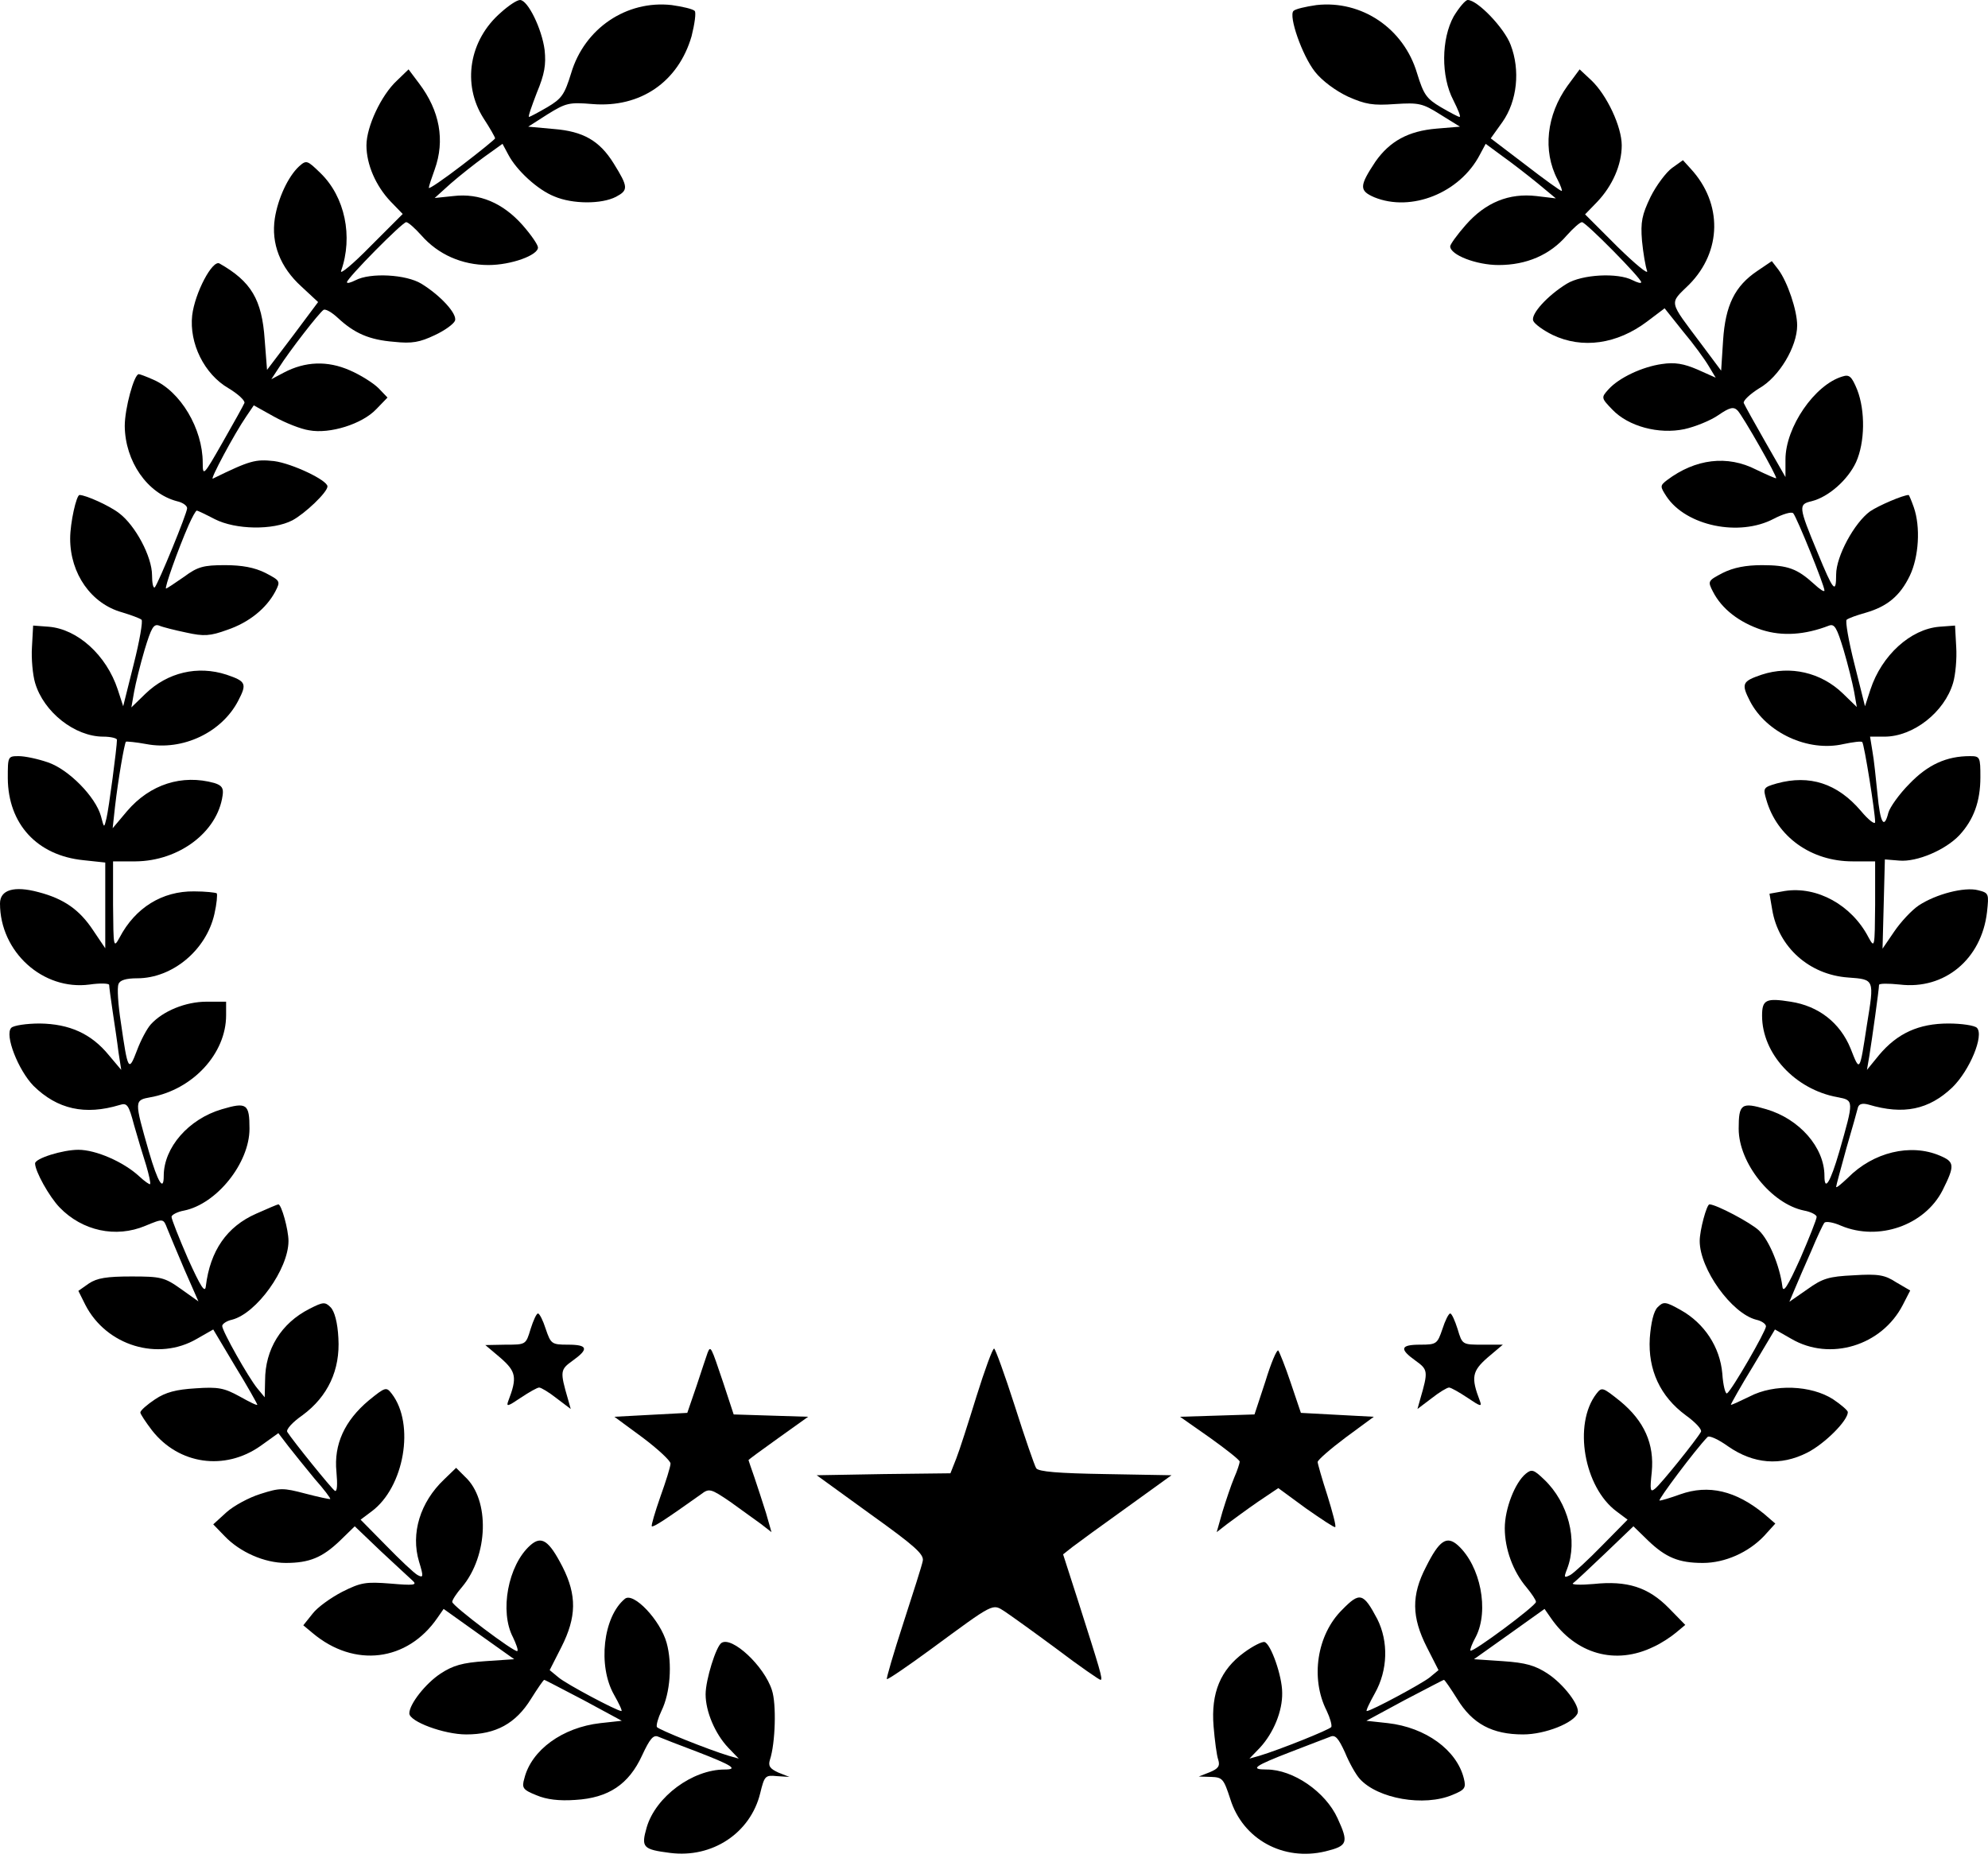 <svg width="230" height="215" viewBox="0 0 230 215" fill="none" xmlns="http://www.w3.org/2000/svg">
<path d="M57.956 1.443C54.258 4.645 53.446 9.742 55.927 13.666C56.694 14.839 57.28 15.876 57.28 16.011C57.28 16.101 55.566 17.5 53.446 19.123C51.326 20.747 49.612 21.92 49.612 21.739C49.612 21.559 49.928 20.612 50.289 19.619C51.507 16.237 50.875 12.809 48.485 9.652L47.267 8.028L45.914 9.336C44.11 11.005 42.396 14.658 42.396 16.823C42.396 19.033 43.478 21.514 45.192 23.318L46.591 24.761L42.847 28.505C40.818 30.579 39.284 31.842 39.464 31.346C40.863 27.377 39.916 22.777 37.074 20.025C35.541 18.537 35.45 18.492 34.593 19.259C33.331 20.431 32.158 22.957 31.797 25.257C31.346 28.189 32.428 30.94 34.864 33.15L36.803 34.954L33.872 38.878L30.895 42.802L30.624 39.329C30.309 34.638 29.046 32.564 25.392 30.489C24.581 30.038 22.551 33.872 22.235 36.488C21.875 39.735 23.634 43.298 26.43 44.922C27.557 45.598 28.369 46.365 28.279 46.636C28.144 46.951 27.016 48.981 25.753 51.191C23.543 55.07 23.453 55.16 23.453 53.536C23.453 49.612 20.882 45.282 17.725 43.929C16.913 43.569 16.192 43.298 16.056 43.298C15.515 43.298 14.433 47.267 14.433 49.297C14.478 53.401 17.049 57.099 20.476 58.001C21.108 58.137 21.649 58.498 21.649 58.813C21.649 59.4 18.311 67.518 17.906 67.969C17.725 68.104 17.59 67.473 17.59 66.571C17.59 64.406 15.65 60.798 13.801 59.4C12.719 58.543 9.922 57.28 9.201 57.28C8.84 57.28 8.118 60.482 8.118 62.331C8.118 66.39 10.554 69.863 14.117 70.856C15.154 71.171 16.147 71.532 16.372 71.712C16.552 71.848 16.147 74.193 15.47 76.854L14.252 81.725L13.621 79.786C12.313 75.817 8.975 72.795 5.638 72.524L3.834 72.389L3.698 74.87C3.608 76.223 3.789 78.117 4.059 79.019C5.051 82.402 8.66 85.243 11.952 85.243C12.809 85.243 13.531 85.424 13.531 85.604C13.531 86.461 12.584 93.632 12.313 94.715C12.042 95.842 12.042 95.842 11.681 94.444C11.05 92.189 7.938 89.032 5.548 88.22C4.375 87.814 2.887 87.498 2.165 87.498C0.902 87.498 0.902 87.543 0.902 90.069C0.947 95.346 4.285 98.999 9.652 99.54L12.178 99.811V104.772V109.734L10.779 107.659C9.201 105.268 7.397 104.006 4.465 103.239C1.624 102.472 0 102.968 0 104.547C0 110.14 4.961 114.65 10.373 113.928C11.591 113.748 12.629 113.793 12.629 113.973C12.629 114.154 12.809 115.552 13.034 117.04C13.26 118.529 13.576 120.648 13.711 121.776L14.027 123.805L12.584 122.092C10.554 119.611 8.028 118.483 4.6 118.438C3.067 118.438 1.579 118.664 1.308 118.934C0.496 119.746 2.12 123.851 3.879 125.655C6.63 128.361 9.832 129.082 13.846 127.865C14.703 127.594 14.884 127.82 15.515 130.21C15.921 131.653 16.552 133.728 16.913 134.856C17.229 135.938 17.455 136.93 17.364 137.02C17.319 137.111 16.733 136.705 16.102 136.118C14.297 134.45 11.095 133.051 9.066 133.051C7.261 133.051 4.059 134.044 4.059 134.63C4.059 135.532 5.683 138.464 6.901 139.727C9.517 142.433 13.395 143.29 16.823 141.846C18.898 140.989 18.898 140.989 19.349 142.162C19.574 142.748 20.476 144.868 21.333 146.898L22.957 150.596L20.927 149.153C19.033 147.8 18.582 147.71 15.199 147.71C12.358 147.71 11.23 147.89 10.283 148.521L9.066 149.378L9.877 151.002C12.313 155.738 18.311 157.542 22.777 154.926L24.671 153.844L27.197 158.083C28.64 160.428 29.767 162.458 29.767 162.548C29.767 162.684 28.865 162.233 27.738 161.601C25.934 160.609 25.257 160.474 22.641 160.654C20.386 160.789 19.168 161.105 17.951 161.917C17.003 162.548 16.237 163.225 16.237 163.45C16.237 163.631 16.868 164.578 17.59 165.525C20.702 169.494 26.024 170.216 30.128 167.329L32.203 165.841L33.376 167.374C34.007 168.186 35.36 169.855 36.398 171.118C37.48 172.335 38.292 173.418 38.202 173.463C38.157 173.508 36.849 173.237 35.315 172.832C32.744 172.155 32.383 172.155 30.128 172.877C28.82 173.283 27.061 174.23 26.204 174.996L24.671 176.395L25.979 177.748C27.738 179.597 30.579 180.86 33.06 180.86C35.811 180.86 37.3 180.228 39.329 178.289L41.043 176.62L44.065 179.507C45.779 181.085 47.402 182.619 47.763 182.934C48.304 183.431 47.808 183.476 45.192 183.25C42.306 183.025 41.765 183.115 39.6 184.197C38.292 184.874 36.713 186.001 36.172 186.723L35.09 188.076L36.172 188.978C40.998 193.037 47.132 192.271 50.605 187.219L51.326 186.182L55.431 189.113L59.49 192L56.152 192.226C53.491 192.406 52.409 192.722 50.965 193.669C49.252 194.796 47.357 197.187 47.357 198.269C47.357 199.216 51.371 200.705 53.942 200.705C57.37 200.705 59.67 199.442 61.429 196.6C62.196 195.383 62.873 194.39 62.963 194.39C63.053 194.39 65.082 195.473 67.518 196.736L71.938 199.126L69.457 199.397C65.082 199.893 61.474 202.509 60.663 205.801C60.347 206.884 60.482 207.109 62.061 207.741C63.233 208.237 64.677 208.417 66.571 208.282C70.404 208.056 72.75 206.478 74.283 203.14C75.185 201.201 75.591 200.705 76.178 200.975C76.584 201.156 78.568 201.922 80.598 202.689C84.702 204.268 85.469 204.764 83.845 204.764C80.102 204.764 75.862 207.921 74.825 211.439C74.148 213.784 74.374 214.01 77.531 214.416C82.402 215.047 86.822 212.116 87.949 207.515C88.445 205.486 88.536 205.395 89.889 205.531L91.332 205.621L90.069 205.125C89.077 204.674 88.851 204.358 89.077 203.636C89.708 201.742 89.844 197.142 89.302 195.563C88.4 192.767 84.702 189.339 83.484 190.106C82.853 190.467 81.635 194.39 81.635 196.059C81.635 198.044 82.717 200.615 84.251 202.238L85.469 203.501L84.341 203.185C81.951 202.464 76.223 200.164 75.997 199.848C75.907 199.622 76.132 198.81 76.538 197.954C77.531 195.924 77.801 192.541 77.125 190.106C76.403 187.49 73.291 184.197 72.299 185.009C69.773 187.084 69.142 192.767 71.036 196.104C71.622 197.142 72.028 197.999 71.893 197.999C71.397 197.999 65.534 194.887 64.632 194.12L63.594 193.263L64.947 190.602C66.706 187.129 66.751 184.603 65.082 181.311C63.504 178.244 62.647 177.658 61.339 178.83C58.768 181.13 57.776 186.498 59.355 189.474C59.715 190.241 59.986 190.963 59.851 191.053C59.625 191.323 52.319 185.821 52.319 185.37C52.319 185.144 52.815 184.378 53.446 183.656C56.513 180.003 56.694 173.553 53.807 170.892L52.77 169.855L51.371 171.208C48.62 173.824 47.493 177.432 48.485 180.724C49.026 182.483 48.981 182.619 48.304 182.258C47.898 182.032 46.275 180.499 44.651 178.83L41.719 175.853L42.982 174.906C46.771 172.11 48.034 164.803 45.328 161.285C44.696 160.474 44.606 160.474 42.667 162.052C39.87 164.397 38.608 167.149 38.923 170.306C39.059 171.794 39.013 172.651 38.743 172.516C38.337 172.245 33.827 166.653 33.24 165.705C33.06 165.435 33.827 164.578 34.999 163.766C37.931 161.601 39.374 158.534 39.149 154.836C39.059 153.032 38.698 151.724 38.247 151.273C37.615 150.641 37.39 150.641 35.811 151.453C32.519 153.122 30.669 156.144 30.669 159.752L30.624 161.691L29.767 160.654C28.73 159.391 25.708 154.024 25.708 153.438C25.708 153.212 26.204 152.851 26.836 152.716C29.677 151.994 33.376 146.853 33.376 143.605C33.376 142.297 32.564 139.366 32.203 139.366C32.113 139.366 30.94 139.862 29.632 140.448C26.25 141.937 24.31 144.733 23.814 148.837C23.724 149.694 23.228 148.927 21.739 145.635C20.702 143.245 19.845 141.08 19.845 140.809C19.845 140.584 20.521 140.223 21.288 140.087C25.077 139.321 28.865 134.585 28.865 130.616C28.865 127.729 28.55 127.504 25.663 128.361C21.829 129.488 18.943 132.781 18.943 136.073C18.943 137.922 18.266 136.84 17.229 133.277C15.515 127.278 15.515 127.323 17.455 126.963C22.326 126.061 26.159 121.911 26.159 117.491V115.913H23.904C21.469 115.913 18.853 116.995 17.455 118.529C17.003 119.025 16.282 120.378 15.831 121.595C14.884 124.076 14.793 123.941 13.982 118.303C13.666 116.273 13.531 114.289 13.711 113.883C13.846 113.432 14.568 113.206 15.876 113.206C19.935 113.206 23.859 109.959 24.806 105.765C25.077 104.592 25.167 103.509 25.077 103.374C24.942 103.284 23.769 103.149 22.461 103.149C18.762 103.104 15.65 105.043 13.846 108.471C13.125 109.779 13.125 109.643 13.08 104.727V99.676H15.696C20.702 99.631 25.167 96.293 25.753 92.053C25.889 91.197 25.663 90.881 24.806 90.61C21.063 89.573 17.364 90.746 14.703 93.858L13.034 95.842L13.305 93.362C13.666 90.204 14.388 86.055 14.568 85.829C14.658 85.784 15.696 85.874 16.913 86.1C21.153 86.912 25.663 84.747 27.557 81.094C28.595 79.109 28.459 78.839 26.204 78.072C22.867 76.989 19.394 77.801 16.823 80.282L15.199 81.86L15.515 80.056C15.696 79.064 16.237 76.854 16.733 75.185C17.5 72.66 17.77 72.163 18.402 72.389C18.808 72.569 20.251 72.93 21.559 73.201C23.588 73.652 24.31 73.607 26.295 72.885C28.82 72.028 30.805 70.404 31.842 68.465C32.474 67.247 32.428 67.202 30.715 66.3C29.452 65.669 28.009 65.398 26.024 65.398C23.543 65.398 22.867 65.579 21.288 66.751C20.251 67.473 19.304 68.104 19.213 68.104C18.988 68.104 20.567 63.639 21.829 60.753C22.235 59.851 22.641 59.084 22.777 59.084C22.867 59.084 23.814 59.535 24.851 60.076C27.242 61.294 31.572 61.384 33.827 60.211C35.27 59.445 37.886 56.964 37.886 56.288C37.886 55.566 33.782 53.627 31.707 53.356C29.542 53.13 28.956 53.266 24.626 55.385C24.22 55.611 27.106 50.199 28.505 48.169L29.361 46.906L31.707 48.214C33.015 48.936 34.819 49.657 35.766 49.793C38.157 50.244 41.9 49.071 43.524 47.357L44.832 46.004L43.794 44.922C43.208 44.335 41.719 43.388 40.457 42.847C37.886 41.719 35.315 41.81 32.834 43.118L31.391 43.884L32.248 42.576C33.466 40.637 36.939 36.172 37.435 35.856C37.66 35.721 38.382 36.127 39.104 36.803C40.998 38.562 42.712 39.329 45.598 39.555C47.673 39.78 48.575 39.6 50.289 38.788C51.462 38.247 52.499 37.48 52.634 37.119C52.95 36.352 50.965 34.187 48.755 32.834C46.996 31.752 42.847 31.526 41.133 32.428C40.592 32.699 40.141 32.834 40.141 32.654C40.141 32.203 46.545 25.708 46.996 25.708C47.222 25.708 47.989 26.385 48.755 27.242C50.695 29.452 53.446 30.669 56.513 30.669C59.129 30.669 62.241 29.542 62.241 28.64C62.241 28.324 61.429 27.151 60.437 26.024C58.182 23.498 55.476 22.326 52.454 22.686L50.289 22.912L52.138 21.243C53.175 20.341 54.934 18.943 56.062 18.131L58.137 16.643L58.813 17.905C59.76 19.71 62.196 21.965 64.135 22.731C66.255 23.634 69.593 23.634 71.261 22.777C72.705 22.01 72.705 21.649 70.991 18.898C69.367 16.282 67.473 15.199 64.09 14.929L61.114 14.658L63.369 13.215C65.488 11.907 65.849 11.817 68.555 12.042C74.103 12.493 78.478 9.471 80.011 4.194C80.372 2.751 80.552 1.443 80.372 1.263C80.147 1.037 78.974 0.767 77.711 0.586C72.479 -6.10352e-05 67.608 3.292 66.075 8.479C65.308 10.96 64.992 11.411 63.324 12.403C62.241 13.034 61.294 13.531 61.204 13.531C61.068 13.531 61.519 12.268 62.106 10.734C63.008 8.569 63.188 7.487 63.008 5.773C62.692 3.338 61.068 -6.10352e-05 60.166 -6.10352e-05C59.806 -6.10352e-05 58.858 0.631 57.956 1.443Z" fill="black"/>
<path d="M168.186 1.894C166.743 4.51 166.698 8.84 168.141 11.591C168.682 12.674 169.043 13.531 168.863 13.531C168.727 13.531 167.78 13.034 166.698 12.403C165.029 11.411 164.713 10.96 163.946 8.479C162.413 3.292 157.542 -4.57764e-05 152.31 0.586C151.047 0.767 149.875 1.037 149.649 1.263C149.063 1.849 150.641 6.404 152.13 8.299C152.941 9.336 154.52 10.509 155.963 11.185C157.993 12.087 158.85 12.223 161.376 12.042C164.172 11.862 164.578 11.952 166.653 13.26L168.908 14.658L166.202 14.884C162.954 15.154 160.789 16.327 159.12 18.717C157.271 21.514 157.226 22.055 158.985 22.822C163.27 24.581 168.908 22.326 171.208 17.905L171.884 16.643L173.779 18.041C174.861 18.808 176.665 20.206 177.883 21.198L180.003 22.957L177.748 22.686C174.591 22.326 171.884 23.408 169.584 26.024C168.592 27.151 167.78 28.279 167.78 28.505C167.78 29.497 170.802 30.669 173.373 30.669C176.62 30.669 179.326 29.497 181.266 27.242C182.032 26.385 182.799 25.708 183.025 25.708C183.476 25.708 189.88 32.203 189.88 32.654C189.88 32.834 189.429 32.699 188.888 32.428C187.174 31.526 183.025 31.752 181.266 32.834C179.056 34.187 177.071 36.352 177.387 37.119C177.522 37.48 178.514 38.202 179.597 38.743C183.07 40.411 187.084 39.825 190.557 37.209L192.586 35.676L194.706 38.337C195.924 39.78 197.232 41.584 197.683 42.351L198.495 43.704L196.375 42.757C194.796 42.08 193.759 41.9 192.271 42.125C190.015 42.441 187.309 43.704 186.092 45.057C185.235 46.004 185.235 46.049 186.543 47.402C188.392 49.342 191.91 50.289 194.887 49.657C196.104 49.387 197.908 48.665 198.81 48.034C200.118 47.132 200.569 47.042 201.02 47.493C201.607 48.079 205.666 55.205 205.486 55.34C205.44 55.386 204.403 54.934 203.185 54.348C199.848 52.634 196.149 53.085 192.857 55.566C192.045 56.197 192.045 56.288 192.812 57.46C195.067 60.843 201.201 62.151 205.215 60.031C206.252 59.49 207.29 59.174 207.47 59.4C207.876 59.851 211.078 67.743 211.078 68.33C211.078 68.555 210.537 68.195 209.86 67.563C207.921 65.804 206.839 65.398 203.862 65.398C202.013 65.398 200.569 65.669 199.307 66.3C197.593 67.202 197.548 67.247 198.179 68.465C199.216 70.495 201.246 72.028 203.817 72.885C206.207 73.652 208.823 73.472 211.619 72.389C212.251 72.163 212.521 72.66 213.288 75.185C213.784 76.854 214.326 79.064 214.506 80.011L214.822 81.815L213.198 80.237C210.672 77.801 207.109 76.989 203.817 78.072C201.562 78.839 201.426 79.109 202.464 81.139C204.358 84.792 209.184 87.047 213.288 86.1C214.371 85.875 215.363 85.739 215.453 85.875C215.679 86.1 216.942 93.993 216.942 95.121C216.942 95.481 216.175 94.895 215.273 93.812C212.567 90.655 209.364 89.618 205.576 90.655C203.997 91.106 203.952 91.197 204.358 92.55C205.576 96.834 209.545 99.676 214.326 99.676H216.942V104.727C216.896 109.643 216.896 109.779 216.175 108.471C214.235 104.727 210.221 102.517 206.478 103.104L204.719 103.419L205.035 105.269C205.756 109.598 209.319 112.801 213.829 113.116C216.896 113.342 216.851 113.297 215.994 118.574C215.137 124.166 215.183 124.076 214.1 121.325C212.882 118.348 210.402 116.409 207.154 115.913C204.313 115.462 203.862 115.687 203.862 117.536C203.862 121.956 207.696 126.061 212.567 126.963C214.506 127.323 214.506 127.278 212.792 133.277C211.755 136.84 211.078 137.922 211.078 136.073C211.078 132.781 208.192 129.488 204.358 128.361C201.471 127.504 201.156 127.729 201.156 130.616C201.156 134.585 204.944 139.321 208.733 140.087C209.5 140.223 210.176 140.584 210.176 140.809C210.176 141.08 209.319 143.245 208.282 145.635C206.794 148.927 206.297 149.694 206.207 148.837C205.891 146.447 204.674 143.515 203.501 142.388C202.554 141.486 198.54 139.366 197.773 139.366C197.457 139.366 196.646 142.343 196.646 143.605C196.646 146.853 200.344 151.994 203.185 152.716C203.817 152.851 204.313 153.212 204.313 153.483C204.313 154.024 200.344 160.925 199.803 161.24C199.622 161.331 199.352 160.338 199.261 158.94C198.991 155.873 197.187 153.122 194.436 151.588C192.677 150.596 192.451 150.596 191.774 151.273C191.323 151.724 191.008 153.032 190.872 154.836C190.647 158.534 192.09 161.601 195.022 163.766C196.149 164.578 196.961 165.435 196.781 165.705C196.24 166.653 192.18 171.704 191.504 172.245C190.918 172.741 190.872 172.471 191.098 170.351C191.414 167.104 190.241 164.443 187.445 162.142C185.415 160.519 185.325 160.474 184.693 161.285C181.987 164.803 183.25 172.11 187.039 174.906L188.302 175.853L185.37 178.83C183.746 180.499 182.078 182.032 181.672 182.258C180.95 182.619 180.905 182.574 181.311 181.536C182.574 178.244 181.446 173.869 178.65 171.208C177.432 170.035 177.206 169.99 176.53 170.531C175.267 171.569 174.094 174.591 174.094 176.846C174.094 179.236 175.042 181.852 176.62 183.701C177.206 184.423 177.703 185.145 177.703 185.37C177.703 185.821 170.351 191.278 170.125 191.008C170.035 190.918 170.306 190.196 170.757 189.384C172.29 186.362 171.298 181.221 168.682 178.83C167.374 177.658 166.517 178.244 164.984 181.311C163.27 184.603 163.315 187.129 165.074 190.602L166.427 193.263L165.39 194.12C164.488 194.841 158.624 197.999 158.128 197.999C157.993 197.999 158.444 197.051 159.075 195.924C160.564 193.263 160.654 189.97 159.346 187.355C157.722 184.288 157.316 184.197 155.287 186.272C152.355 189.159 151.588 194.21 153.483 197.954C153.889 198.81 154.114 199.622 154.024 199.848C153.798 200.164 148.07 202.464 145.68 203.185L144.552 203.501L145.77 202.238C147.349 200.524 148.386 197.999 148.341 195.879C148.341 193.939 147.033 190.241 146.311 190.016C146.041 189.925 144.958 190.467 143.921 191.233C141.215 193.218 140.087 195.879 140.403 199.758C140.538 201.381 140.764 203.14 140.944 203.636C141.17 204.358 140.944 204.674 139.952 205.08L138.689 205.576L140.132 205.621C141.44 205.666 141.576 205.846 142.342 208.192C143.786 212.837 148.476 215.408 153.347 214.235C155.918 213.604 156.054 213.243 154.746 210.402C153.347 207.335 149.604 204.764 146.537 204.764C144.552 204.764 145.094 204.358 149.424 202.689C151.453 201.923 153.483 201.111 153.889 200.975C154.475 200.705 154.836 201.111 155.603 202.779C156.099 203.997 156.865 205.35 157.316 205.846C159.391 208.147 164.758 209.094 168.051 207.696C169.494 207.109 169.629 206.884 169.359 205.801C168.547 202.509 164.939 199.893 160.564 199.397L158.083 199.126L162.503 196.736C164.939 195.473 166.968 194.39 167.058 194.39C167.149 194.39 167.825 195.383 168.592 196.6C170.351 199.487 172.651 200.705 176.214 200.705C178.785 200.705 182.123 199.352 182.529 198.224C182.799 197.367 180.905 194.887 179.056 193.669C177.612 192.722 176.53 192.406 173.869 192.226L170.531 192L174.591 189.113L178.695 186.182L179.416 187.219C182.303 191.414 186.903 192.722 191.323 190.557C192.135 190.196 193.308 189.429 193.894 188.933L194.977 188.031L193.082 186.092C190.692 183.656 188.257 182.889 184.378 183.295C182.844 183.431 181.762 183.386 181.987 183.205C182.258 183.025 183.927 181.446 185.731 179.732L188.978 176.62L190.692 178.289C192.722 180.228 194.21 180.86 197.006 180.86C199.577 180.86 202.283 179.642 204.087 177.748L205.395 176.304L204.087 175.177C200.84 172.516 197.683 171.749 194.39 172.922C193.263 173.328 192.226 173.643 192 173.643C191.729 173.643 196.149 167.735 197.548 166.292C197.728 166.066 198.81 166.562 199.938 167.374C202.87 169.404 205.982 169.674 209.094 168.096C211.123 167.059 213.784 164.397 213.784 163.405C213.784 163.225 213.018 162.548 212.07 161.917C209.545 160.293 205.26 160.113 202.419 161.601C201.201 162.187 200.254 162.639 200.254 162.548C200.254 162.458 201.381 160.428 202.825 158.083L205.35 153.844L207.245 154.926C211.71 157.542 217.708 155.738 220.144 151.002L221.001 149.333L219.377 148.386C218.069 147.529 217.302 147.394 214.461 147.574C211.574 147.71 210.853 147.935 209.094 149.198L207.019 150.641L207.65 149.153C207.966 148.386 208.823 146.402 209.545 144.778C210.221 143.154 210.898 141.711 211.078 141.486C211.259 141.305 212.116 141.44 213.018 141.846C217.347 143.65 222.669 141.801 224.744 137.742C226.187 134.856 226.142 134.45 224.428 133.728C221.046 132.285 216.716 133.322 213.784 136.299C213.018 137.02 212.431 137.517 212.431 137.336C212.431 137.201 212.973 135.216 213.604 132.916C214.28 130.616 214.867 128.496 214.957 128.135C215.092 127.729 215.498 127.639 216.175 127.82C220.234 129.037 223.166 128.406 225.872 125.835C227.901 123.851 229.57 119.791 228.713 118.934C228.443 118.664 226.954 118.438 225.421 118.438C221.993 118.438 219.512 119.566 217.393 122.092L215.994 123.806L216.265 122.227C216.581 120.288 217.393 114.469 217.393 113.973C217.393 113.793 218.475 113.793 219.783 113.928C224.97 114.56 229.254 110.996 229.886 105.539C230.111 103.419 230.111 103.329 228.848 103.013C227.27 102.607 223.977 103.464 221.993 104.772C221.181 105.314 219.918 106.667 219.152 107.794L217.798 109.779L217.934 104.637L218.069 99.45L219.738 99.586C221.767 99.766 225.06 98.368 226.684 96.654C228.352 94.85 229.119 92.73 229.119 89.934C229.119 87.588 229.074 87.498 227.901 87.498C225.195 87.498 223.03 88.49 220.91 90.701C219.738 91.873 218.655 93.407 218.475 94.038C217.979 96.023 217.528 95.256 217.212 91.873C217.032 90.114 216.806 87.859 216.626 86.912L216.355 85.243H218.024C221.362 85.243 224.97 82.402 225.962 79.019C226.233 78.117 226.413 76.223 226.323 74.87L226.187 72.389L224.383 72.524C221.046 72.795 217.708 75.817 216.4 79.786L215.769 81.725L214.551 76.854C213.875 74.193 213.469 71.848 213.649 71.713C213.875 71.532 214.867 71.171 215.859 70.901C218.34 70.179 219.828 68.961 220.956 66.616C221.993 64.451 222.218 60.978 221.407 58.678C221.136 57.911 220.865 57.28 220.82 57.28C220.189 57.28 217.347 58.498 216.355 59.174C214.551 60.482 212.431 64.361 212.431 66.481C212.431 68.781 212.116 68.42 210.266 63.91C208.056 58.588 208.056 58.362 209.59 58.001C211.574 57.505 213.784 55.521 214.731 53.491C215.769 51.191 215.814 47.538 214.867 45.102C214.235 43.569 213.965 43.298 213.153 43.569C209.951 44.516 206.568 49.432 206.568 53.175V55.205L204.268 51.191C203.005 48.981 201.877 46.951 201.742 46.636C201.652 46.365 202.464 45.598 203.546 44.922C205.846 43.614 207.921 40.096 207.921 37.66C207.921 35.901 206.794 32.609 205.756 31.211L204.989 30.218L203.321 31.346C200.705 33.105 199.622 35.315 199.352 39.374L199.126 42.892L196.871 39.87C192.992 34.684 193.082 35.225 195.428 32.925C199.216 29.091 199.307 23.543 195.608 19.529L194.706 18.537L193.443 19.439C192.767 19.935 191.639 21.424 190.963 22.777C189.97 24.851 189.79 25.663 189.97 27.873C190.106 29.271 190.376 30.85 190.557 31.346C190.737 31.842 189.204 30.579 187.129 28.55L183.385 24.806L184.784 23.363C186.543 21.514 187.625 19.078 187.625 16.823C187.625 14.658 185.911 11.005 184.107 9.291L182.754 8.028L181.356 9.922C178.92 13.305 178.469 17.454 180.183 20.747C180.589 21.514 180.77 22.1 180.679 22.1C180.544 22.1 178.65 20.747 176.44 19.033L172.471 16.011L173.824 14.117C175.538 11.681 175.899 8.118 174.771 5.187C174.049 3.247 170.937 -4.57764e-05 169.81 -4.57764e-05C169.539 -4.57764e-05 168.817 0.857 168.186 1.894Z" fill="black"/>
<path d="M61.384 153.798C60.843 155.603 60.843 155.603 58.498 155.603L56.152 155.648L57.911 157.136C59.715 158.715 59.851 159.391 58.813 162.097C58.543 162.819 58.723 162.774 60.257 161.736C61.204 161.105 62.151 160.564 62.377 160.564C62.602 160.564 63.504 161.105 64.361 161.782L66.03 163.044L65.714 161.917C64.767 158.67 64.812 158.489 66.255 157.452C68.15 156.099 68.014 155.603 65.714 155.603C63.82 155.603 63.73 155.512 63.143 153.798C62.828 152.806 62.422 151.994 62.241 151.994C62.061 151.994 61.7 152.806 61.384 153.798Z" fill="black"/>
<path d="M166.878 153.798C166.292 155.512 166.202 155.603 164.307 155.603C162.007 155.603 161.872 156.099 163.766 157.452C165.209 158.489 165.255 158.67 164.307 161.917L163.992 163.044L165.66 161.782C166.517 161.105 167.419 160.564 167.645 160.564C167.87 160.564 168.818 161.105 169.765 161.736C171.298 162.774 171.479 162.819 171.208 162.097C170.171 159.391 170.306 158.67 172.11 157.091L173.869 155.603H171.524C169.178 155.603 169.178 155.603 168.637 153.798C168.321 152.806 167.961 151.994 167.78 151.994C167.6 151.994 167.194 152.806 166.878 153.798Z" fill="black"/>
<path d="M81.861 156.55C81.725 156.911 81.184 158.579 80.598 160.338L79.515 163.495L75.276 163.721L71.081 163.946L74.328 166.337C76.132 167.69 77.576 169.043 77.576 169.359C77.576 169.72 77.034 171.433 76.403 173.192C75.772 174.997 75.321 176.53 75.411 176.62C75.591 176.756 77.034 175.808 81.094 172.922C82.041 172.2 82.221 172.245 84.476 173.779C85.739 174.681 87.363 175.853 88.04 176.35L89.257 177.297L88.626 175.087C88.22 173.824 87.634 171.975 87.273 170.937C86.912 169.9 86.596 168.998 86.596 168.953C86.596 168.908 88.13 167.78 90.024 166.427L93.497 163.946L89.167 163.811L84.882 163.676L83.665 159.977C82.266 155.828 82.221 155.648 81.861 156.55Z" fill="black"/>
<path d="M112.981 161.556C112.034 164.623 110.996 167.87 110.636 168.772L109.959 170.486L102.247 170.576L94.489 170.712L100.713 175.222C105.81 178.875 106.937 179.867 106.757 180.634C106.667 181.13 105.629 184.378 104.502 187.851C103.374 191.323 102.517 194.255 102.607 194.3C102.698 194.39 104.953 192.857 107.659 190.872C115.146 185.37 114.785 185.55 116.273 186.497C116.95 186.949 119.656 188.888 122.272 190.827C124.888 192.812 127.188 194.39 127.323 194.39C127.639 194.39 127.278 193.263 124.707 185.19L122.994 179.867L124.076 179.011C124.662 178.56 127.504 176.485 130.345 174.455L135.532 170.712L127.865 170.576C122.452 170.486 120.152 170.306 119.882 169.9C119.701 169.629 118.574 166.382 117.401 162.684C116.228 159.03 115.146 156.054 115.011 156.054C114.83 156.054 113.928 158.534 112.981 161.556Z" fill="black"/>
<path d="M146.402 159.842L145.139 163.676L140.854 163.811L136.524 163.946L139.997 166.382C141.892 167.735 143.425 168.953 143.425 169.133C143.425 169.314 143.154 170.171 142.794 170.982C142.433 171.839 141.846 173.598 141.441 174.906L140.764 177.297L141.982 176.35C142.658 175.853 144.237 174.681 145.545 173.779L147.89 172.2L151.092 174.546C152.897 175.808 154.385 176.801 154.475 176.71C154.61 176.62 154.159 174.951 153.573 173.057C152.942 171.118 152.445 169.359 152.445 169.178C152.445 168.953 153.889 167.69 155.693 166.337L158.94 163.946L154.701 163.721L150.506 163.495L149.333 160.023C148.702 158.128 148.025 156.46 147.89 156.279C147.71 156.144 147.033 157.767 146.402 159.842Z" fill="black"/>
</svg>

